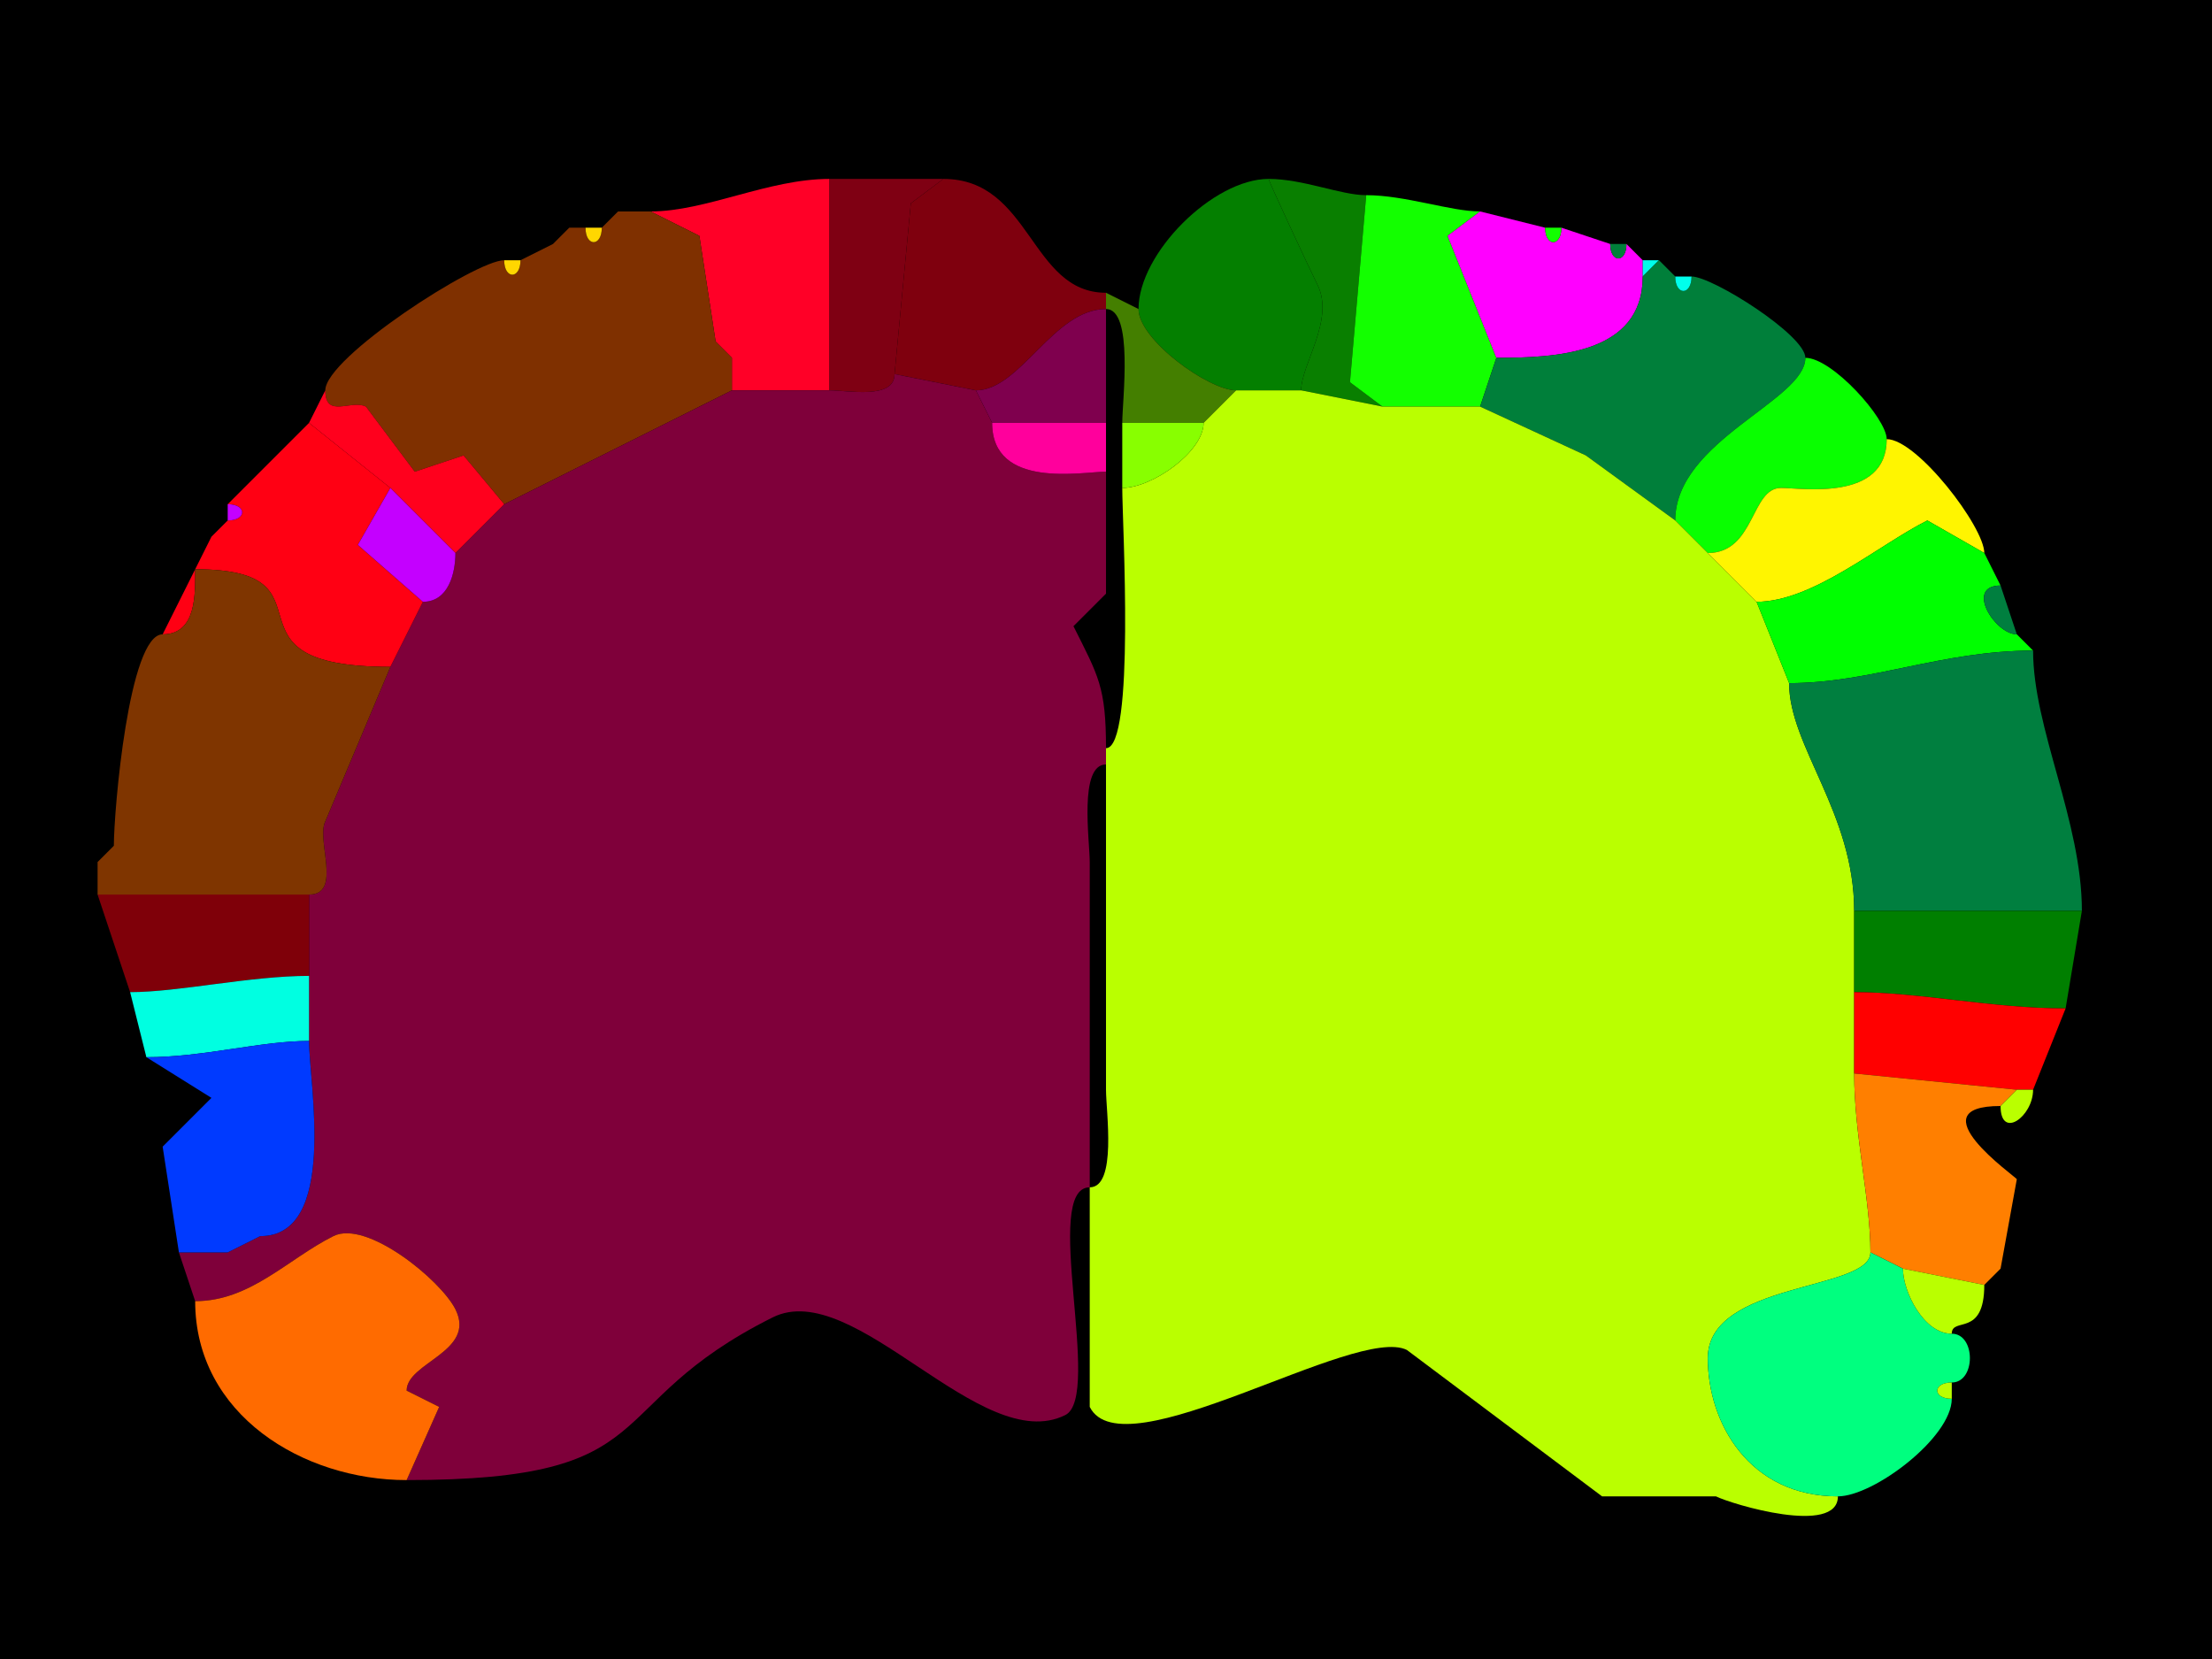 <svg xmlns="http://www.w3.org/2000/svg" xmlns:xlink="http://www.w3.org/1999/xlink" height="102" width="136">
<g>
<rect width="136" height="102" fill="#000000"  stroke-width="0" /> 
<path  fill="#FF0027" stroke-width="0" stroke="#FF0027" d = " M45 24 L51,24 C51,20.158 51,14.991 51,11 47.224,11 43.419,13 40,13 40,13 43,14.5 43,14.5 43,14.5 44,21 44,21 44,21 45,22 45,22 45,22 45,24 45,24  Z"/>

<path  fill="#7F0013" stroke-width="0" stroke="#7F0013" d = " M55 23 C55,24.579 52.145,24 51,24 51,20.158 51,14.991 51,11 51,11 58,11 58,11 58,11 56,12.5 56,12.5 56,12.5 55,23 55,23  Z"/>

<path  fill="#7F000E" stroke-width="0" stroke="#7F000E" d = " M55 23 L60,24 C62.74,24 64.77,19 68,19 68,19 68,18 68,18 63.334,18 63.405,11 58,11 58,11 56,12.5 56,12.5 56,12.5 55,23 55,23  Z"/>

<path  fill="#047F00" stroke-width="0" stroke="#047F00" d = " M76 24 C77.905,24 78.467,24 80,24 80,22.394 82.081,19.662 81,17.5 80.46,16.42 78,11.129 78,11 74.589,11 70,15.567 70,19 70,20.901 74.332,24 76,24  Z"/>

<path  fill="#097F00" stroke-width="0" stroke="#097F00" d = " M80 24 L85,25 C85,25 83,23.5 83,23.5 83,23.5 84,12 84,12 82.436,12 80.124,11 78,11 78,11.129 80.46,16.42 81,17.5 82.081,19.662 80,22.394 80,24  Z"/>

<path  fill="#13FF00" stroke-width="0" stroke="#13FF00" d = " M85 25 L91,25 C91,25 92,22 92,22 92,22 89,14.5 89,14.5 89,14.5 91,13 91,13 89.181,13 86.409,12 84,12 84,12 83,23.5 83,23.5 83,23.5 85,25 85,25  Z"/>

<path  fill="#FFD700" stroke-width="0" stroke="#FFD700" d = " M38 13 L37,14 C37,14 38,13 38,13  Z"/>

<path  fill="#7F3000" stroke-width="0" stroke="#7F3000" d = " M45 24 L31,31 C31,31 28.5,28 28.5,28 28.5,28 25.5,29 25.5,29 25.5,29 22.5,25 22.5,25 21.581,24.541 20,25.765 20,24 20,21.989 29.245,16 31,16 31,17.186 32,17.186 32,16 32,16 34,15 34,15 34,15 35,14 35,14 35,14 36,14 36,14 36,15.186 37,15.186 37,14 37,14 38,13 38,13 38,13 40,13 40,13 40,13 43,14.5 43,14.5 43,14.5 44,21 44,21 44,21 45,22 45,22 45,22 45,24 45,24  Z"/>

<path  fill="#FF00FF" stroke-width="0" stroke="#FF00FF" d = " M101 17 C101,21.798 95.588,22 92,22 92,22 89,14.5 89,14.5 89,14.5 91,13 91,13 91,13 95,14 95,14 95,15.186 96,15.186 96,14 96,14 99,15 99,15 99,16.186 100,16.186 100,15 100,15 101,16 101,16 101,16 101,17 101,17  Z"/>

<path  fill="#FFD700" stroke-width="0" stroke="#FFD700" d = " M35 14 L34,15 C34,15 35,14 35,14  Z"/>

<path  fill="#FFD700" stroke-width="0" stroke="#FFD700" d = " M36 14 L37,14 C37,15.186 36,15.186 36,14  Z"/>

<path  fill="#13FF00" stroke-width="0" stroke="#13FF00" d = " M95 14 L96,14 C96,15.186 95,15.186 95,14  Z"/>

<path  fill="#FFD700" stroke-width="0" stroke="#FFD700" d = " M34 15 L32,16 C32,16 34,15 34,15  Z"/>

<path  fill="#007F3A" stroke-width="0" stroke="#007F3A" d = " M99 15 L100,15 C100,16.186 99,16.186 99,15  Z"/>

<path  fill="#FFD700" stroke-width="0" stroke="#FFD700" d = " M31 16 L32,16 C32,17.186 31,17.186 31,16  Z"/>

<path  fill="#00FFEB" stroke-width="0" stroke="#00FFEB" d = " M102 16 L101,17 C101,17 101,16 101,16 101,16 102,16 102,16  Z"/>

<path  fill="#007F3A" stroke-width="0" stroke="#007F3A" d = " M91 25 L97.5,28 L103,32 C103,27.088 111,24.633 111,22 111,20.609 105.294,17 104,17 104,18.186 103,18.186 103,17 103,17 102,16 102,16 102,16 101,17 101,17 101,21.798 95.588,22 92,22 92,22 91,25 91,25  Z"/>

<path  fill="#00FFEB" stroke-width="0" stroke="#00FFEB" d = " M103 17 L104,17 C104,18.186 103,18.186 103,17  Z"/>

<path  fill="#447F00" stroke-width="0" stroke="#447F00" d = " M69 26 L74,26 C74,26 76,24 76,24 74.332,24 70,20.901 70,19 70,19 68,18 68,18 68,18 68,19 68,19 69.714,19 69,24.594 69,26  Z"/>

<path  fill="#7F004E" stroke-width="0" stroke="#7F004E" d = " M61 26 L68,26 C68,26 68,19 68,19 64.77,19 62.74,24 60,24 60,24 61,26 61,26  Z"/>

<path  fill="#FFD700" stroke-width="0" stroke="#FFD700" d = " M44 21 L45,22 C45,22 44,21 44,21  Z"/>

<path  fill="#09FF00" stroke-width="0" stroke="#09FF00" d = " M103 32 L105,34 C107.907,34 107.643,30 109.5,30 110.755,30 116,30.858 116,27 116,25.74 112.654,22 111,22 111,24.633 103,27.088 103,32  Z"/>

<path  fill="#7F003A" stroke-width="0" stroke="#7F003A" d = " M12 80 C15.392,80 17.698,77.401 20.5,76 22.548,74.976 27.105,78.71 28,80.5 29.305,83.109 25,83.759 25,85.5 L27,86.5 L25,91 C41.192,91 36.615,86.443 47.5,81 52.536,78.482 60.312,89.594 65.5,87 67.807,85.847 64.013,73 67,73 67,73 67,53 67,53 67,51.679 66.316,47 68,47 68,47 68,46 68,46 68,42.232 67.529,41.558 66,38.5 66,38.5 68,36.5 68,36.5 68,36.5 68,29 68,29 66.55,29 61,30.107 61,26 61,26 60,24 60,24 60,24 55,23 55,23 55,24.579 52.145,24 51,24 51,24 45,24 45,24 45,24 31,31 31,31 31,31 28,34 28,34 28,35.238 27.577,37 26,37 26,37 24,41 24,41 24,41 20,50.5 20,50.5 19.426,51.647 21.064,55 19,55 19,55 19,60 19,60 19,60 19,64 19,64 19,66.575 20.8,76 16,76 16,76 14,77 14,77 14,77 11,77 11,77 11,77 12,80 12,80  Z"/>

<path  fill="#BAFF00" stroke-width="0" stroke="#BAFF00" d = " M115 77 C115,79.381 105,78.774 105,83.5 105,87.513 107.569,92 113,92 113,94.448 106.468,92.484 105.5,92 105.5,92 98.5,92 98.5,92 98.5,92 86.5,83 86.5,83 83.364,81.432 69.03,90.56 67,86.5 67,86.5 67,73 67,73 68.684,73 68,68.321 68,67 68,67 68,47 68,47 68,47 68,46 68,46 69.801,46 69,32.158 69,30 70.85,30 74,27.77 74,26 74,26 76,24 76,24 77.905,24 78.467,24 80,24 80,24 85,25 85,25 85,25 91,25 91,25 91,25 97.5,28 97.5,28 97.5,28 103,32 103,32 103,32 105,34 105,34 105,34 108,37 108,37 108,37 110,42 110,42 110,45.876 114,49.983 114,56 114,56 114,61 114,61 114,61 114,66 114,66 114,69.806 115,73.751 115,77  Z"/>

<path  fill="#FF001D" stroke-width="0" stroke="#FF001D" d = " M31 31 L28,34 C28,34 24,30 24,30 24,30 19,26 19,26 19,26 20,24 20,24 20,25.765 21.581,24.541 22.5,25 22.5,25 25.5,29 25.5,29 25.5,29 28.5,28 28.5,28 28.5,28 31,31 31,31  Z"/>

<path  fill="#FF0013" stroke-width="0" stroke="#FF0013" d = " M26 37 L24,41 C12.837,41 21.179,35 12,35 12,35 13,33 13,33 13,33 14,32 14,32 15.186,32 15.186,31 14,31 14,31 19,26 19,26 19,26 24,30 24,30 24,30 22,33.5 22,33.5 22,33.5 26,37 26,37  Z"/>

<path  fill="#FF009C" stroke-width="0" stroke="#FF009C" d = " M68 26 L68,29 C66.55,29 61,30.107 61,26 61,26 68,26 68,26  Z"/>

<path  fill="#88FF00" stroke-width="0" stroke="#88FF00" d = " M74 26 C74,27.77 70.85,30 69,30 69,30 69,26 69,26 69,26 74,26 74,26  Z"/>

<path  fill="#FFF500" stroke-width="0" stroke="#FFF500" d = " M122 34 L118.5,32 C115.499,33.5 111.464,37 108,37 108,37 105,34 105,34 107.907,34 107.643,30 109.5,30 110.755,30 116,30.858 116,27 117.871,27 122,32.4 122,34  Z"/>

<path  fill="#C400FF" stroke-width="0" stroke="#C400FF" d = " M28 34 C28,35.238 27.577,37 26,37 26,37 22,33.5 22,33.5 22,33.5 24,30 24,30 24,30 28,34 28,34  Z"/>

<path  fill="#C400FF" stroke-width="0" stroke="#C400FF" d = " M14 31 C15.186,31 15.186,32 14,32 14,32 14,31 14,31  Z"/>

<path  fill="#C400FF" stroke-width="0" stroke="#C400FF" d = " M14 32 L13,33 C13,33 14,32 14,32  Z"/>

<path  fill="#00FF00" stroke-width="0" stroke="#00FF00" d = " M125 40 C119.377,40 115.034,42 110,42 110,42 108,37 108,37 111.464,37 115.499,33.5 118.5,32 118.5,32 122,34 122,34 122,34 123,36 123,36 120.784,36 122.652,39 124,39 124,39 125,40 125,40  Z"/>

<path  fill="#FF0013" stroke-width="0" stroke="#FF0013" d = " M12 35 L10,39 C12.109,39 12,36.465 12,35  Z"/>

<path  fill="#7F3500" stroke-width="0" stroke="#7F3500" d = " M6 55 C10.854,55 14.932,55 19,55 21.064,55 19.426,51.647 20,50.5 20,50.5 24,41 24,41 12.837,41 21.179,35 12,35 12,36.465 12.109,39 10,39 7.919,39 7,49.846 7,52 7,52 6,53 6,53 6,53 6,55 6,55  Z"/>

<path  fill="#007F3F" stroke-width="0" stroke="#007F3F" d = " M123 36 C120.784,36 122.652,39 124,39 124,39 123,36 123,36  Z"/>

<path  fill="#007F3F" stroke-width="0" stroke="#007F3F" d = " M114 56 C119.156,56 123.202,56 128,56 128,50.481 125,44.794 125,40 119.377,40 115.034,42 110,42 110,45.876 114,49.983 114,56  Z"/>

<path  fill="#7F0009" stroke-width="0" stroke="#7F0009" d = " M7 52 L6,53 C6,53 7,52 7,52  Z"/>

<path  fill="#7F0009" stroke-width="0" stroke="#7F0009" d = " M19 60 C15.358,60 10.998,61 8,61 8,61 6,55 6,55 10.854,55 14.932,55 19,55 19,55 19,60 19,60  Z"/>

<path  fill="#007F00" stroke-width="0" stroke="#007F00" d = " M114 61 C118.077,61 122.431,62 127,62 127,62 128,56 128,56 123.202,56 119.156,56 114,56 114,56 114,61 114,61  Z"/>

<path  fill="#00FFE1" stroke-width="0" stroke="#00FFE1" d = " M19 64 C16.022,64 12.51,65 9,65 9,65 8,61 8,61 10.998,61 15.358,60 19,60 19,60 19,64 19,64  Z"/>

<path  fill="#FF0000" stroke-width="0" stroke="#FF0000" d = " M124 67 L125,67 C125,67 127,62 127,62 122.431,62 118.077,61 114,61 114,61 114,66 114,66 114,66 124,67 124,67  Z"/>

<path  fill="#003AFF" stroke-width="0" stroke="#003AFF" d = " M11 77 L14,77 C14,77 16,76 16,76 20.8,76 19,66.575 19,64 16.022,64 12.51,65 9,65 9,65 13,67.5 13,67.5 13,67.5 10,70.5 10,70.5 10,70.5 11,77 11,77  Z"/>

<path  fill="#FF7F00" stroke-width="0" stroke="#FF7F00" d = " M123 78 L122,79 C122,79 117,78 117,78 117,78 115,77 115,77 115,73.751 114,69.806 114,66 114,66 124,67 124,67 124,67 123,68 123,68 117.727,68 123.914,72.329 124,72.5 124,72.5 123,78 123,78  Z"/>

<path  fill="#BAFF00" stroke-width="0" stroke="#BAFF00" d = " M125 67 C125,68.652 123,70.092 123,68 123,68 124,67 124,67 124,67 125,67 125,67  Z"/>

<path  fill="#FF6B00" stroke-width="0" stroke="#FF6B00" d = " M16 76 L14,77 C14,77 16,76 16,76  Z"/>

<path  fill="#FF6B00" stroke-width="0" stroke="#FF6B00" d = " M12 80 C15.392,80 17.698,77.401 20.5,76 22.548,74.976 27.105,78.71 28,80.5 29.305,83.109 25,83.759 25,85.5 L27,86.5 L25,91 C18.632,91 12,86.981 12,80  Z"/>

<path  fill="#00FF7F" stroke-width="0" stroke="#00FF7F" d = " M120 86 C120,88.38 115.199,92 113,92 107.569,92 105,87.513 105,83.5 105,78.774 115,79.381 115,77 115,77 117,78 117,78 117,79.429 118.288,82 120,82 121.486,82 121.486,85 120,85 118.814,85 118.814,86 120,86  Z"/>

<path  fill="#BAFF00" stroke-width="0" stroke="#BAFF00" d = " M122 79 C122,82.261 120,80.936 120,82 118.288,82 117,79.429 117,78 117,78 122,79 122,79  Z"/>

<path  fill="#BAFF00" stroke-width="0" stroke="#BAFF00" d = " M123 78 L122,79 C122,79 123,78 123,78  Z"/>

<path  fill="#BAFF00" stroke-width="0" stroke="#BAFF00" d = " M120 85 C118.814,85 118.814,86 120,86 120,86 120,85 120,85  Z"/>

</g>
</svg>
